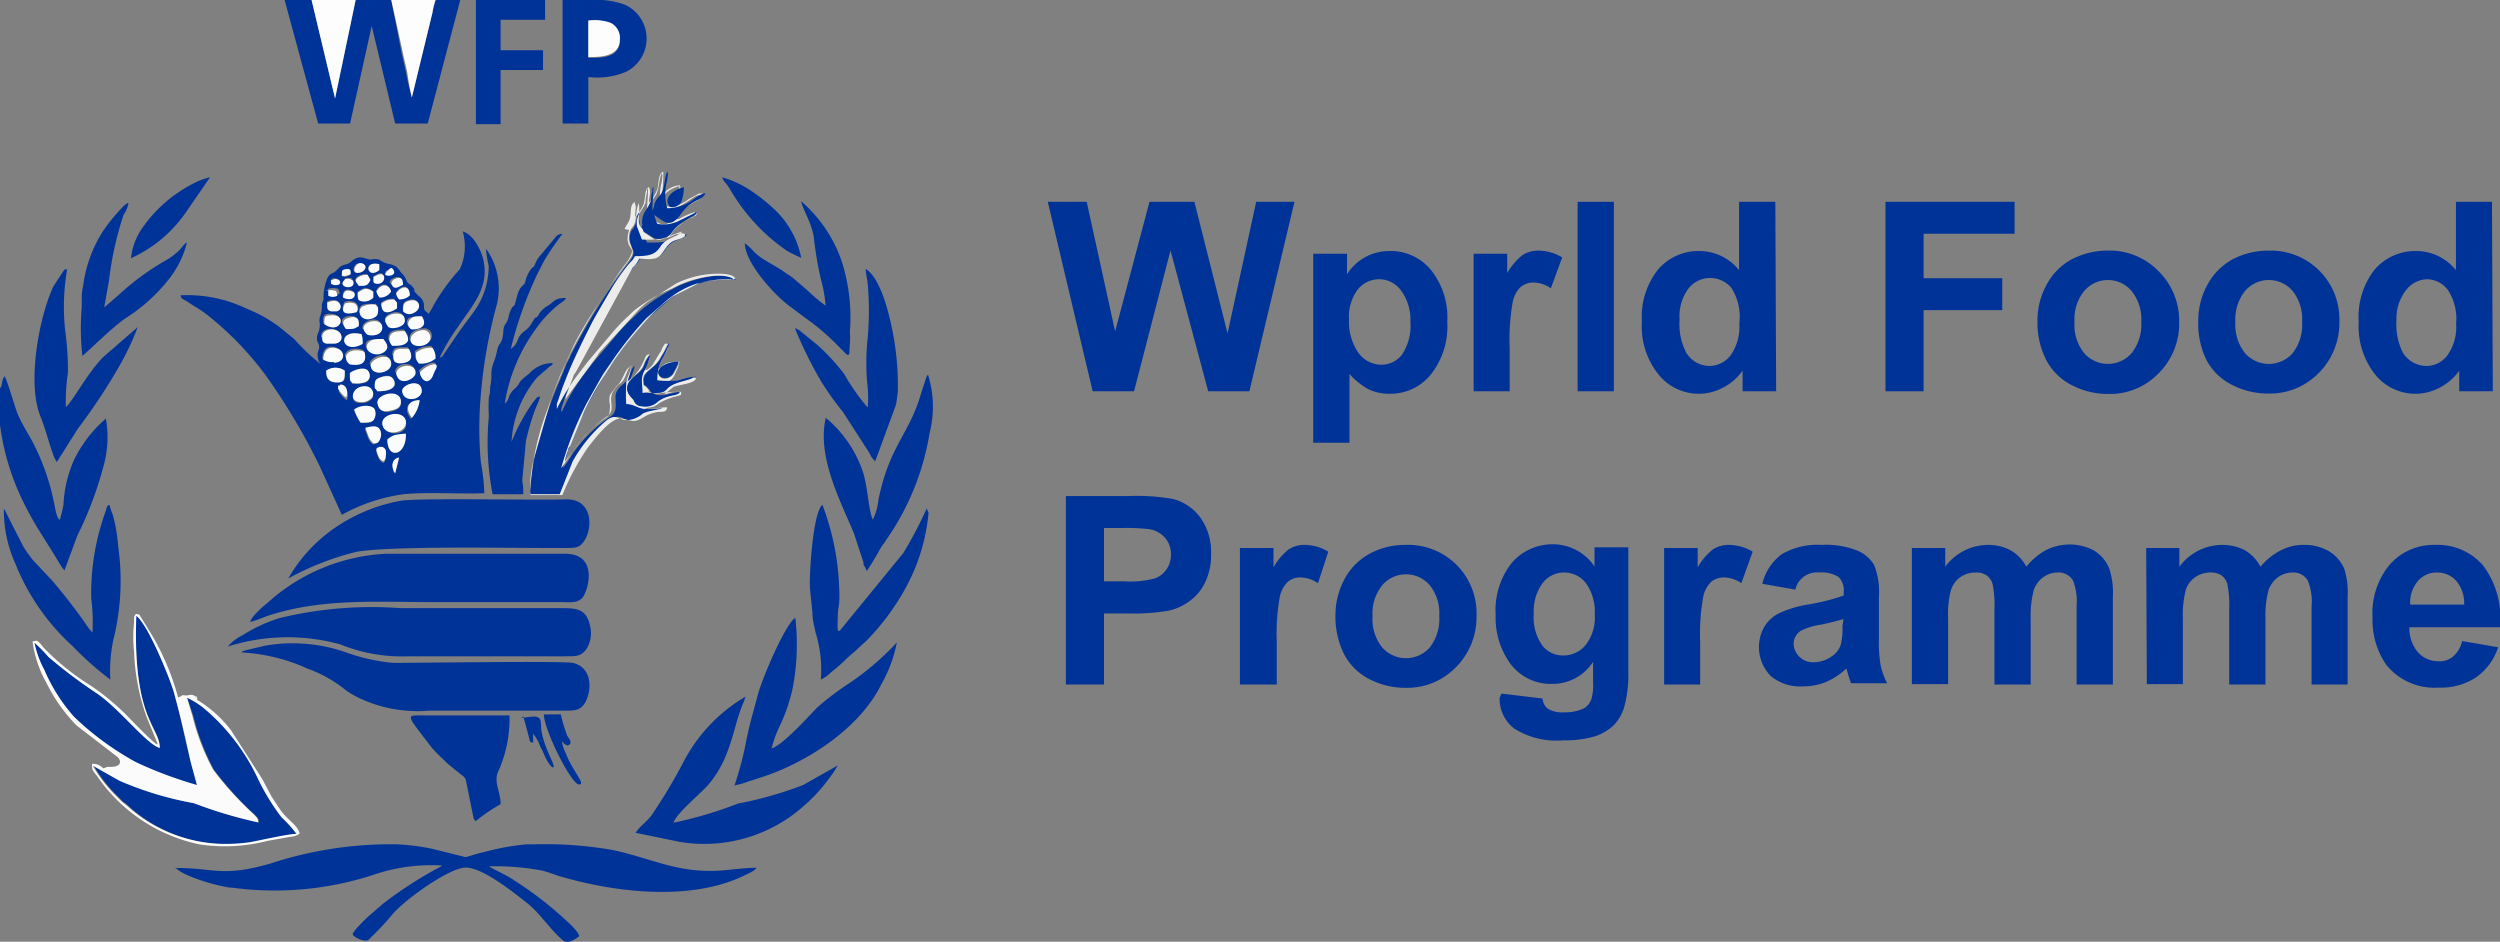 <svg xmlns="http://www.w3.org/2000/svg" viewBox="0 0 121.4 45.73"><rect x="0" y="0" width="121.4" height="45.73" fill="#808080" stroke="none"/><title>WFP</title><g id="b33aa6e9-7467-4930-8c54-e367e6a62a54" data-name="Layer 2"><g id="e267847f-9163-4a23-9849-170ef9f13d9d" data-name="Layer 1"><path d="M20.82,15.26c-.1-.15-.15-.1-.21-.22s.07-.36-.23-.63c-.47-.41-.1-.22-.36-.5-.1-.11-.15-.1-.23-.2s-.06-.22-.26-.42-.18-.38-.63-.47-.37-.24-.67-.24-.17.06-.37,0-.21-.07-.35-.08c-.31,0-.41.21-.6.3s-.27,0-.55.31c-.09.1,0,0-.1.09s-.26.06-.38.35a2.5,2.5,0,0,0-.17,1c-.05.17-.09.16-.08.35,0,.41-.12.41-.12.69a.82.82,0,0,1,0,.36c0,.12-.1.26-.11.37-.06.35.17.35.08.65a.7.7,0,0,0,.1.72,10.68,10.68,0,0,1-1.3-1.23l-.71-.58A6.77,6.77,0,0,0,12,15a6.64,6.64,0,0,0-3.23-.66c.05.17,0,.12.3.29l.35.23a5.4,5.4,0,0,1,.68.46,15.37,15.37,0,0,1,2.82,2.93,30.62,30.62,0,0,1,2.6,4.38L16.6,25a8.45,8.45,0,0,1,3-1c1.21-.12,2.63,0,3.92-.05a10.11,10.11,0,0,0-.17-1.5,17.92,17.92,0,0,1,0-3.28,23.74,23.74,0,0,1,.77-4.36,3.31,3.31,0,0,0-.44-2.62l-.09-.11a8,8,0,0,0,.14.83A3.77,3.77,0,0,1,23,15.15c-.28.39-.54.71-.81,1.11l-.58.85c-.1.15-.09.21-.26.26a9.43,9.43,0,0,1,.87-1.47c.66-1,1.57-1.9,1.25-3.29-.12-.51-.51-1.24-1-1.37a2.62,2.62,0,0,1-.14,1.83,9.84,9.84,0,0,0-1.25,1.71,4.33,4.33,0,0,1-.28.48m-3.45-2c-.34,0-.17-.59.22-.46S17.69,13.25,17.37,13.25Zm1.05-.14a.56.56,0,0,1-.29.14c-.33,0-.37-.58.29-.42Zm.29.24c0-.13,0-.19.14-.25s.22-.07.27,0S18.91,13.45,18.71,13.35Zm-2.1.05c0-.19,0-.27.19-.29s.23.05.23.24a1.31,1.31,0,0,1-.28.09Zm1.53,0c.07,0,.26-.16.37-.14.28.06.14.53-.23.47C18.09,13.75,18.14,13.66,18.14,13.45Zm-.72.43c-.08-.13-.25-.23-.06-.39a.72.72,0,0,1,.49-.14l.14.24C17.85,13.84,17.8,13.87,17.42,13.88Zm-1.28-.07c-.06,0-.05,0-.06-.12s0,0,.05-.1.52,0,.34.2A.38.38,0,0,1,16.14,13.81Zm.61-.22s0-.05.19-.05.13,0,.18.06a.19.19,0,0,1,0,.29C16.85,14.06,16.43,13.82,16.75,13.59Zm2.2.19c0-.15.06-.18.19-.24.29-.13.38,0,.38.29C19.18,14,19.1,14.05,19,13.78Zm-.67.38c.24-.44.63-.35.71,0a.63.63,0,0,1-.56.29A.8.8,0,0,1,18.28,14.16Zm-2.34-.09a.81.81,0,0,1,.51,0l.06.18,0,0,0,.05,0,0a.46.46,0,0,1-.44,0Zm3.3.19c.19-.34.66-.48.66.09a.73.73,0,0,1-.52.19A.57.57,0,0,1,19.24,14.26Zm-2.58.19c0-.56.5-.29.53-.25C17.32,14.39,17.1,14.66,16.66,14.45Zm.71-.23c.29-.2.42-.28.76-.05v.28a.61.61,0,0,1-.52.19C17.35,14.61,17.38,14.5,17.37,14.22Zm-1.48.47c.17-.08.47-.17.61.06a.23.23,0,0,1-.14.36h-.28C15.85,15.08,15.89,15,15.89,14.69Zm2.63.05a.83.83,0,0,1,.62-.19l.13.15V15C19,15.16,18.51,15.37,18.52,14.74Zm1.06.38c0-.28,0-.41.22-.49.56-.22.76.36.28.57A.4.4,0,0,1,19.58,15.12Zm-2.26,0c-.43.11-.85.13-.57-.42a.72.72,0,0,1,.48,0A.32.32,0,0,1,17.32,15.16Zm.91-.37.13.15c0,.28,0,.39-.2.49-.55.28-.88-.28-.58-.53A1.08,1.08,0,0,1,18.23,14.79Zm.48.81c0-.35.91-.6.95,0,0,.34-.61.46-.8.32A.85.85,0,0,1,18.71,15.6Zm-3,.14c0-.28,0-.39.24-.42C16.94,15.18,16.55,16.3,15.75,15.74Zm4.73-.38c.39.62-.42.67-.49.64a.29.29,0,0,1-.1-.46C20,15.36,20.17,15.37,20.48,15.36Zm-3.06.48c-.25.16-.21.14-.62.14-.14-.2-.26-.43.12-.54C17.52,15.26,17.42,15.74,17.42,15.84Zm.24.19c-.07-.4.86-.67.9-.14s-.57.47-.72.39A.61.61,0,0,1,17.66,16Zm-2,.43c-.1-.51.82-.55.93-.11.06.25-.15.38-.36.39l-.37,0C15.72,16.65,15.68,16.61,15.65,16.46Zm3.4.33a.46.46,0,0,1-.14-.33c0-.35.38-.37.75-.38.11.17.32.33.09.56S19.36,16.79,19.05,16.79Zm1.81-.23c-.22.37-1.14.35-.87-.26a.74.74,0,0,1,.59-.27A.36.36,0,0,1,20.86,16.56Zm-3.3-.33a1.3,1.3,0,0,1,.05.47C16.53,17.29,16.31,15.93,17.56,16.23Zm1.05.23c.09.15.32.36.11.58-.39.4-1.17,0-.83-.4C18,16.46,18.3,16.47,18.61,16.46Zm-2.39,1.15a.75.75,0,0,1-.47-.09l-.05,0c0-.58.33-.69.71-.55S16.75,17.61,16.22,17.61Zm2.88-.29c0-.44.28-.36.75-.38.15.24.29.51-.11.65S19.1,17.69,19.1,17.32Zm1.24.33c-.14-.19-.14-.18-.14-.52a1.14,1.14,0,0,1,.8-.24.81.81,0,0,1,.15.52A1.05,1.05,0,0,1,20.34,17.65Zm-3.54-.28c0-.38.6-.43.9-.28.21.8-.6.65-.7.61A.4.4,0,0,1,16.8,17.37Zm1.2.38c0-.36.94-.7,1-.08C19,18.12,18.05,18.31,18,17.75Zm2.39.34c.23-.33,1.1-.67.73-.08-.07.12-.21.44-.33.49S20.43,18.25,20.39,18.09Zm-1.15.05c0-.48,1-.54.94,0C20.15,18.39,19.39,18.82,19.24,18.14ZM15.84,18a.78.78,0,0,1,.9,0c0,.44.07.59-.41.57S15.84,18.28,15.84,18Zm1.3.66c-.18-.2-.14-.08-.15-.52.2-.13.82-.37.94,0a.33.33,0,0,1-.19.44A1.27,1.27,0,0,1,17.14,18.61Zm1.19.34-.13-.16c0-.33,0-.41.23-.5s.43-.16.61,0S19.43,19,18.33,19Zm-1.91-.19c.06,0,0,0,.1,0,.36,0,.44.31.32.63a1.29,1.29,0,0,1-.39-.44c0-.05,0,0,0-.08Zm3.11.19c0-.33,1-.67.95,0C20.46,19.38,19.59,19.53,19.53,19Zm-1.44.33a.67.67,0,0,1-.62.24c-.59,0-.35-.84.33-.76A.37.37,0,0,1,18.09,19.28Zm.24.29c-.07-.44,1.15-.75,1.14-.05,0,.3-.31.38-.57.43S18.38,19.91,18.33,19.57Zm1.62.72-.07-.11c-.26-.42-.07-.76.45-.75A1.55,1.55,0,0,1,20,20.29Zm-2.77-.43c.28-.2.91-.23,1,0a.53.53,0,0,1-.08.53c-.14.14-.34.1-.6.1A2.59,2.59,0,0,1,17.18,19.86Zm1.39.76c-.11-.55,1-.82,1.14-.17S18.7,21.25,18.57,20.62Zm-.86.15c.28-.06.6-.16.73.13a.54.54,0,0,1,0,.39c-.07.19-.15.2-.33.24a.78.78,0,0,1-.24-.33Zm1.1.57a1,1,0,0,1,.35-.21,2.51,2.51,0,0,1,.55-.07C19.73,22.13,18.82,22.34,18.81,21.34Zm-.53.44c.08-.06,0,0,.11-.05h.16a.26.26,0,0,1,.18.16.73.73,0,0,1,0,.3.38.38,0,0,1-.1.24c-.2-.06-.26-.25-.35-.51l0-.11v0S18.29,21.78,18.28,21.78ZM19.19,23s0,0-.06-.08c-.12-.27-.12-.59.25-.68Z" style="fill:#003398;fill-rule:evenodd"/><path d="M8.51,42.11c.31.45,2.32,1,2.8,1a15.46,15.46,0,0,0,6.77-.61,8.66,8.66,0,0,1,3.4-.47,2.67,2.67,0,0,1-.3.17,19.36,19.36,0,0,0-2.6,1.7l-.77.67c-.12.12-.69.67-.68.8s.57.39.75.28A14.69,14.69,0,0,0,19,44.47c.57-.73,2.77-2.3,3.58-2.34s2.34,1.19,3,1.71,1.12,1.28,1.74,1.81c.24.2.56,0,.81-.19-.06-.28-.67-.79-.9-1A17.48,17.48,0,0,0,25,42.77c-.43-.3-1.1-.58-1.25-.7a11.92,11.92,0,0,1,2.64.22c.29.08.47.16.72.24,2.69.8,6.38,1.26,9,0,.21-.11.51-.21.63-.39-.64,0-1.28.11-1.87.14-2,.11-3.27-.61-5.1-1A18.84,18.84,0,0,0,26,41c-.23,0-.21,0-.43,0a12,12,0,0,0-2.15.4c-.1,0-.75.22-.82.22L21,41.22A11,11,0,0,0,19.29,41a18.73,18.73,0,0,0-6.15.93c-2.38.69-2.78.2-4.63.22" style="fill:#003398;fill-rule:evenodd"/><path d="M12.15,30.2c.31-.07.59-.21.9-.31,2.6-.85,5.31-.65,8-.65h6.17c.47,0,.79.06,1.05-.2s.87-2.17-.86-2.15H18.76a9.24,9.24,0,0,0-5.38,2.05l-.67.57c-.16.16-.51.47-.56.69" style="fill:#003398;fill-rule:evenodd"/><path d="M11.05,31.4a9.61,9.61,0,0,1,5.47-.11,7.92,7.92,0,0,0,3.29.58h7.66c.52,0,.74,0,1-.34a1.44,1.44,0,0,0,.21-1c-.17-1-.65-1-1.55-1H19.43a19,19,0,0,0-5.88.49,7.62,7.62,0,0,0-1.76.82,2.25,2.25,0,0,0-.74.57" style="fill:#003398;fill-rule:evenodd"/><path d="M11.72,31.68a9.39,9.39,0,0,1,1.71.26,8.28,8.28,0,0,1,1.48.52,6.38,6.38,0,0,1,1.9,1.07,4.45,4.45,0,0,0,.64.37,6.62,6.62,0,0,0,3.37.61h6.5c.62,0,.86,0,1.1-.4.35-.66.32-1.7-.6-1.92-.43-.1-7.59,0-8.73,0a9.33,9.33,0,0,1-2.37-.54,7.8,7.8,0,0,0-2.51-.41,7.25,7.25,0,0,0-1.36.12l-.89.21c-.18.06-.15,0-.24.15" style="fill:#003398;fill-rule:evenodd"/><path d="M14,28.09a13.53,13.53,0,0,1,3.34-1.3c1.73-.28,7-.18,9.1-.18h1.15c.46,0,.6-.07.79-.36.41-.62.41-2.05-.93-2s-7.22-.08-8,.07a8.17,8.17,0,0,0-3.27,1.37A7.46,7.46,0,0,0,14,28.09" style="fill:#003398;fill-rule:evenodd"/><path d="M22.35,0h-1.2L20,4.73a11.21,11.21,0,0,1-.28-1.2c-.09-.41-.18-.76-.26-1.17L19,0H17.27l-1,4.78L15.13,0H13.82l1.63,6H17l1.05-4.74L19.19,6h1.58Z" style="fill:#003398;fill-rule:evenodd"/><path d="M31.15,11.05c-.09-.11-.07-.06-.09-.23-.08-.5,0-.81,0-.91-.14.26-.08.7-.21,1s-.16.18-.23.4a.92.92,0,0,0,0,.52c.2.53.28.45-.34,1.25a29.57,29.57,0,0,0-2.57,4.18c-.06.16-.13.27-.2.42-.3.76-.62,1.42-.88,2.23A12.77,12.77,0,0,0,25.74,24h1.44l.8-1.59a7.18,7.18,0,0,1,1.66-2c.43-.34.52-.08.9,0a1.23,1.23,0,0,0,.85-.32c.28-.16.67-.15,1-.29,0,0,0,0,0,0s0,0,0,0a6.18,6.18,0,0,1-.9.07c-.37,0-.55-.23-.91-.24a8.28,8.28,0,0,1,0-1c0-.31.22-.57.23-.86-.15.11-.24.47-.36.68s-.32.23-.5.56.14.89-.28,1.2A6.73,6.73,0,0,0,28,21.77c-.08.11-.14.18-.22.31s-.28.45-.45.65a17.19,17.19,0,0,1,1.23-3.13c.27-.48.51-.92.79-1.4.15-.23.29-.42.45-.66a17.77,17.77,0,0,1,1.68-2.1l.89-.78a4.6,4.6,0,0,1,1.37-.83,4.92,4.92,0,0,1,2-.25c-.58-.46-2.26,0-3,.42A8,8,0,0,0,31,15.18c-.39.38-.51.46-.93.93l-1.32,1.56-.39.51A9.82,9.82,0,0,0,27.28,20c-.06-.09,0-.13,0-.24l.27-.79c.13-.37.25-.69.4-1,.3-.68.58-1.26.91-1.91.16-.33.32-.61.49-.9l.53-.91a9.55,9.55,0,0,1,.88-1.27c.15-.19.19-.16.31-.4.7,0,.95,0,1.25-.48s.85-.46,1.05-.72a7.64,7.64,0,0,0-.83.32,4.55,4.55,0,0,1-1.13.07Z" style="fill:#003398;fill-rule:evenodd"/><path d="M35.65,38.14a3.47,3.47,0,0,0,.71-.2c.22-.06.47-.15.69-.22,2.18-.72,4.7-2.37,5.73-4.46a6.63,6.63,0,0,0,.77-2.06,13.3,13.3,0,0,1-2.24,1.93,14.4,14.4,0,0,0-1.61,1.21c-.45.46-1.68,1.84-2.23,2,.3-1.17.57-1.12,1-2.81A11.26,11.26,0,0,0,38.62,30c-.49.31-1.61,2.94-1.82,3.74s-.4,1.41-.56,2.22a15.77,15.77,0,0,1-.59,2.23" style="fill:#003398;fill-rule:evenodd"/><path d="M30.86,40.44h0l2.14.44a7.25,7.25,0,0,0,6.05-1.76,8,8,0,0,0,1.27-1.4,4.31,4.31,0,0,0,.36-.55L39,38.12a18.23,18.23,0,0,1-3.16.9,19.76,19.76,0,0,1-3.13.93c.12-.45,1.36-1.45,1.71-1.87,1.07-1.29,1.15-2.62,1.61-3.79a3.25,3.25,0,0,0,.17-.46,7.92,7.92,0,0,0-2.92,3,26.68,26.68,0,0,1-1.66,2.79c-.23.29-.57.53-.74.8" style="fill:#003398;fill-rule:evenodd"/><path d="M1.67,31.2a4.88,4.88,0,0,0,.48,1.39A8.46,8.46,0,0,0,3.6,34.88a13.92,13.92,0,0,0,2.65,2,4.75,4.75,0,0,0,.59.31,19.88,19.88,0,0,0,2.73,1L9.26,37c-.31-1.2-.44-2-.81-3.35-.21-.75-1.3-3.39-1.84-3.76-.18,5,1.16,5.37,1.14,6.41-.57-.13-1.89-1.84-3-2.61A24.45,24.45,0,0,1,2.36,31.9a6.57,6.57,0,0,0-.69-.7" style="fill:#003398;fill-rule:evenodd"/><path d="M9.09,33.88l.3.89a11,11,0,0,0,1,2.61,15.71,15.71,0,0,0,2,2.2c.11.14.18.14.19.37A21.65,21.65,0,0,1,9.41,39a16.14,16.14,0,0,1-3.58-1.11l-1.29-.73a7,7,0,0,0,1,1.33l.43.43c.11.09.13.09.24.19A7.14,7.14,0,0,0,11.35,41a7.53,7.53,0,0,0,.83-.08c.49-.09,1.84-.4,2.23-.4a5.68,5.68,0,0,0-.73-.81,10.75,10.75,0,0,1-1.13-1.84A10,10,0,0,0,10,34.46a3.94,3.94,0,0,0-.9-.58" style="fill:#003398;fill-rule:evenodd"/><path d="M42.4,25.26c-.22-.41-.24-1.44-.47-2.26a5.82,5.82,0,0,0-1.83-2.71c-.45,1.92.77,4.14,1.38,5.65l.45,1.37c0,.08,0,.16.07.21l.09.21s0,0,0,0c.21-.31.41-.64.61-1s.21-.3.32-.49a12.57,12.57,0,0,0,2.12-5.2,5.21,5.21,0,0,0-.08-2.86c0,.07,0,0-.06.09l-.26.79c-.58,2.05-1.53,2.53-2.08,5.19a3,3,0,0,1-.28,1" style="fill:#003398;fill-rule:evenodd"/><path d="M0,18.85v1.78s0,0,0,0a11.94,11.94,0,0,0,1.2,3.88c.57,1.14,1.06,1.78,1.67,2.82.06.09.08.14.13.21l.13.16,0,0L3.76,26a17.77,17.77,0,0,0,1.3-3.49,5.1,5.1,0,0,0,.09-2.13l0-.06a6.31,6.31,0,0,0-1.55,2,6.16,6.16,0,0,0-.52,2.2,6,6,0,0,1-.18.73c-.17-.14-.22-.59-.29-.9a11.06,11.06,0,0,0-.93-2.7c-.27-.55-.6-1-.83-1.57-.15-.38-.51-1.66-.63-1.81-.12.16-.1.29-.16.5,0,0,0,0,0,0a0,0,0,0,1,0,0" style="fill:#003398;fill-rule:evenodd"/><path d="M4.49,30.72a3.1,3.1,0,0,1-.27-.34,27.29,27.29,0,0,0-1.69-2.19l-.94-1q-.13-.17-.27-.36a4.5,4.5,0,0,1-.25-.41L.19,24.69a6.23,6.23,0,0,0,.56,2.69,10.82,10.82,0,0,0,2.78,4A14.91,14.91,0,0,0,5.36,33a7,7,0,0,1,.2-2.16,11.87,11.87,0,0,0,.18-4.31A8.56,8.56,0,0,0,5.48,25a3.24,3.24,0,0,1-.16-.47c-.1,0-.1,0-.18.27a11.7,11.7,0,0,0-.71,4.26,9.11,9.11,0,0,1,.06,1.65" style="fill:#003398;fill-rule:evenodd"/><path d="M7.66,36.13c0,.18-1.2-1.08-1.33-1.21a11.65,11.65,0,0,0-1.9-1.61,11.87,11.87,0,0,1-2.34-1.89,1,1,0,0,0-.16-.19c-.14-.14-.11-.13-.35-.08a5.56,5.56,0,0,0,.67,2,8,8,0,0,0,1.47,2.08l2,1.54c.07.05.35.49-.42.47-.15,0-.08,0-.27.07L5,37.3a.67.67,0,0,0-.53-.21c0,.34,0,.27.29.66A8,8,0,0,0,9.67,41,8.21,8.21,0,0,0,13,40.83l1.13-.2a.74.74,0,0,0,.42-.15c-.07-.35-.45-.58-.75-.92a1.73,1.73,0,0,1-.17-.21l-.34-.51c-.21-.32-.43-.8-.6-1.08l-1.48-2.31a6,6,0,0,0-1.53-1.4c-.27-.17,0,0-.13-.18s.15.09-.07-.06-.3,0-.55-.05h0c-.16,0,0,0-.28.11A12.27,12.27,0,0,0,7.3,30.71L6.86,30c-.14-.19,0-.13-.26-.19-.11.14-.09.18-.09.43a6.39,6.39,0,0,0,0,1.39,10.53,10.53,0,0,0,.61,3.19Zm-6-4.93a6.57,6.57,0,0,1,.69.7,24.45,24.45,0,0,0,2.41,1.81c1.09.77,2.41,2.48,3,2.61,0-1-1.32-1.37-1.14-6.41.54.37,1.63,3,1.84,3.76C8.82,35,9,35.82,9.26,37l.31,1.12a19.88,19.88,0,0,1-2.73-1,4.75,4.75,0,0,1-.59-.31,13.92,13.92,0,0,1-2.65-2,8.46,8.46,0,0,1-1.45-2.29A4.88,4.88,0,0,1,1.67,31.2Zm7.42,2.68a3.94,3.94,0,0,1,.9.58,10,10,0,0,1,2.56,3.38,10.75,10.75,0,0,0,1.13,1.84,5.68,5.68,0,0,1,.73.81c-.39,0-1.74.31-2.23.4a7.53,7.53,0,0,1-.83.08,7.14,7.14,0,0,1-5.17-1.84c-.11-.1-.13-.1-.24-.19l-.43-.43a7,7,0,0,1-1-1.33l1.29.73A16.14,16.14,0,0,0,9.41,39a21.65,21.65,0,0,0,3.12.93c0-.23-.08-.23-.19-.37a15.71,15.71,0,0,1-2-2.2,11,11,0,0,1-1-2.61Z" style="fill:#fbfbfb;fill-rule:evenodd"/><path d="M39.86,33a1.67,1.67,0,0,0,.48-.34c.52-.4.73-.66,1.14-1l.65-.6a11.69,11.69,0,0,0,1.81-2.44,9.37,9.37,0,0,0,1.15-3.71L45,24.69a19.39,19.39,0,0,1-1.14,2.17l-3,3.67c-.24.32-.18-.11-.18-.53a4.14,4.14,0,0,1,.07-.69,6.83,6.83,0,0,0,0-.79,12.53,12.53,0,0,0-.81-4c-.47.3-.67,3.6-.6,4.13l.11,1.09c0,.37.09.66.16,1A6.08,6.08,0,0,1,39.86,33" style="fill:#003398;fill-rule:evenodd"/><path d="M24.79,17a19.13,19.13,0,0,1,1.34-3.77l.18-.35c.3-.6.91-1.4,1-1.52a.38.38,0,0,0-.35.18l-.72.86a1.18,1.18,0,0,0-.21.32c-.14.28,0,.12-.21.31a1.53,1.53,0,0,0-.32.69c-.1.2-.26.16-.39.66-.21.83-.1.21-.33.73-.07.16-.06.24-.12.41s-.11.17-.18.34,0,.54-.19.81-.12.39-.27.79c-.28.74-.07.61-.22,1.35,0,.13,0,.3-.06.47a7.48,7.48,0,0,0,0,.93A13.17,13.17,0,0,0,23.92,24h1.49c0-.3,0-.37-.05-.67l.18-1.92a11.38,11.38,0,0,1,.5-1.66,2.62,2.62,0,0,0,.19-.49c-.17,0-.17.08-.29.2a9,9,0,0,0-1.1,2,5.3,5.3,0,0,1,1.25-3.14l.59-.51c.14-.11.08,0,.17-.18a1.53,1.53,0,0,0-1.14.5c-.12.11-.18.13-.29.24-.27.23-.16.26-.39.47-.44.4-.24.54-.52.76A8.39,8.39,0,0,1,26,16a5.87,5.87,0,0,1,1.1-1.19c.21-.16.33-.2.38-.34-.58,0-.56.19-.9.39a1.12,1.12,0,0,0-.36.32c-.06.08-.06.13-.13.2s-.08,0-.16.13-.15.27-.27.4-.2.16-.33.29c-.27.28-.12.45-.53.75" style="fill:#003398;fill-rule:evenodd"/><path d="M2.78,22.4l1-1.58a29,29,0,0,0,2.07-3.14,13.23,13.23,0,0,0,.84-1.8L5,17.35c-.74.75-1.51,2.2-1.8,2.41a9.18,9.18,0,0,1,.1-1.67A14.76,14.76,0,0,0,3.16,16a10.6,10.6,0,0,1,.1-2.92c-.16,0-.11,0-.21.13l-.46.7c-.73,1.59-1.27,4.73-.63,6.3.24.59.42,1.33.67,2l.12.22,0,0" style="fill:#003398;fill-rule:evenodd"/><path d="M42.11,19.76A10.15,10.15,0,0,1,41,18.17a10.09,10.09,0,0,0-1.33-1.44l-.77-.62a.69.69,0,0,0-.3-.17,20.47,20.47,0,0,0,1.28,2.59A14.13,14.13,0,0,0,40.93,20l1.29,2a1.1,1.1,0,0,0,.28.4l1-2.72c.05-.21.06-.39.1-.66a13.79,13.79,0,0,0-.22-2.74c-.17-.92-.59-2.76-1.34-3.22,0,.25.08.49.1.77a15.19,15.19,0,0,1,0,2.53,11.12,11.12,0,0,0,0,2.51,6.58,6.58,0,0,1,0,.89" style="fill:#003398;fill-rule:evenodd"/><path d="M29.23,0H27.32V6h1.25V3.74a3.63,3.63,0,0,0,1.85-.26A1.81,1.81,0,0,0,30.35.23,3.85,3.85,0,0,0,29.23,0m-.66,1a2.27,2.27,0,0,1,1.09.15.82.82,0,0,1,.44.8c0,.91-1,.86-1.53.86Z" style="fill:#003398;fill-rule:evenodd"/><path d="M23.11,39.87a8.11,8.11,0,0,1,1.2-.82c0-.62-.36-1.09-.11-1.6a6.16,6.16,0,0,0,.54-2.71H20.67c-1,0-1-.13.26,1.52.24.3.54.55.8.82l.69.56a.44.44,0,0,1,.2.23L23,39.75l0,0,.06.09" style="fill:#003398;fill-rule:evenodd"/><path d="M40.14,14.88a8.36,8.36,0,0,1-.93-.78l-.7-.6a2.75,2.75,0,0,0-.28-.19c-.33-.25-.73-.46-1.09-.68a2.87,2.87,0,0,1-.49-.37,3.37,3.37,0,0,0-.48-.45c0,.93,1.4,2.49,2.2,3.08l.74.55a11,11,0,0,1,1.43,1.2l.57.57c.19.11.12-.18.16-.49a3.82,3.82,0,0,0,0-.59,9,9,0,0,0-.37-3.36,6.71,6.71,0,0,0-2-3c.06.28.32.77.44,1.1a4,4,0,0,1,.17.59,18.64,18.64,0,0,0,.34,2.05,6.76,6.76,0,0,1,.24,1.33" style="fill:#003398;fill-rule:evenodd"/><path d="M4,17.28c.16-.1,1.39-1.34,2.1-1.83a8.3,8.3,0,0,0,2.09-1.88,4.68,4.68,0,0,0,.89-1.8c-.27.16-.19.34-.95.83a12.27,12.27,0,0,0-2.33,1.69l-.74.64.23-1.29A16.23,16.23,0,0,1,6,10.43a1.37,1.37,0,0,0,.24-.58c-.16.05,0,0-.19.11a8.93,8.93,0,0,0-1,1.19,6.42,6.42,0,0,0-1,2.64,4.68,4.68,0,0,0-.08.54c0,.2,0,.38,0,.58A12.09,12.09,0,0,0,4,17.28" style="fill:#003398;fill-rule:evenodd"/><polygon points="26.47 0 23.11 0 23.11 6.03 24.31 6.03 24.31 3.4 26.37 3.4 26.37 2.44 24.31 2.44 24.31 0.96 26.47 0.96 26.47 0" style="fill:#003398;fill-rule:evenodd"/><path d="M30.55,11.17a1.26,1.26,0,0,0-.07.5c.06.52.44.3,0,1l-.19.25c-.09.11,0,0-.06.08a1,1,0,0,1-.12.16L29,14.85a17.08,17.08,0,0,0-1.14,1.92l-.66,1.45v0l-.39,1v0l-.9,3.12a5.32,5.32,0,0,0-.15,1.7h1.55a11.86,11.86,0,0,1,1.26-2.34c.39-.49,1.14-1.48,1.65-1.37s.56.23,1.12-.12A1.78,1.78,0,0,1,32,20c.23,0,.37,0,.4-.22l-.21,0a7.56,7.56,0,0,1-.88.08c.22-.13.36,0,.68-.27a3,3,0,0,1,.93-.36c.22-.09.13,0,.16-.18-.18-.14-.63.08-.83.1,0,0,0,0,0,0l.49-.39c.25-.14-.21.09.06,0s.91-.14,1-.38c-.24-.14-.5,0-.69.07a4.18,4.18,0,0,1-.75.13s0,0,0,0,0,0,0,0c.32-.16.36-.28.5-.6a1.07,1.07,0,0,0,.11-.33.33.33,0,0,0-.14,0h-.09a1.55,1.55,0,0,0-.77.28,1.91,1.91,0,0,1,.3-.69l.1-.19c.05-.12.12-.21,0-.36-.15,0-.05,0-.16.12a.93.93,0,0,0-.09.2.83.83,0,0,1-.11.17l-.32.54c-.12.13-.2.24-.36.25,0-.24.15-.35.2-.56l0-.2c-.18,0-.18.15-.27.31a2.26,2.26,0,0,1-.79,1,4.49,4.49,0,0,0,.19-.72c-.31,0-.38.7-.72.94l-.32.44a1,1,0,0,0,0,.47c0,.66-.1.54-.49.85l-.35.28c-.17.18-.34.32-.49.51l-.86,1.13a2.06,2.06,0,0,1,.17-.57c0-.1,0-.08.09-.2L28.36,20a13.79,13.79,0,0,1,.81-1.49l.65-1a17.26,17.26,0,0,1,1.06-1.38l.49-.56a8.73,8.73,0,0,1,1.31-1.18l1.3-.66a5.38,5.38,0,0,1,1.48-.14l.25-.06c-.16-.34-1.24-.23-1.5-.19a4.64,4.64,0,0,0-1.38.43l-1.37.88a2.53,2.53,0,0,0-.26.22,2.08,2.08,0,0,0-.22.21L29.22,17a1.24,1.24,0,0,0-.21.27l-1.55,2.11a.84.84,0,0,1,.06-.24l.35-.94A1.73,1.73,0,0,0,28,18L30.72,13l0,0,0,0a1.3,1.3,0,0,0,.32-.44c.89.07.94,0,1.28-.5s.63-.35.94-.59l0,0c0-.05,0,0,0-.1a.33.33,0,0,0-.33,0l-.1,0a2.88,2.88,0,0,1-.45.19,2,2,0,0,1,.3-.35,1.74,1.74,0,0,1,.34-.32l.18-.1.31-.18c.19-.09.21,0,.23-.31a3.84,3.84,0,0,0-.78.34c-.08,0,0,0-.13,0a4.15,4.15,0,0,1,.42-.52l.25-.18h0l.18-.11c.2-.1.41-.17.46-.42a.51.51,0,0,0-.22,0l-.46.25a2.09,2.09,0,0,1-.68.35.82.82,0,0,0,.24-.41,1.66,1.66,0,0,0,0-.6,1.11,1.11,0,0,0-.77.37.6.6,0,0,0-.12.24,9,9,0,0,0,.08-1.27c-.25.07-.22.59-.28.81a1.87,1.87,0,0,1-.42.7c0-.28.12-.56,0-.76-.21.07-.16.49-.25.81a2.76,2.76,0,0,1-.28.49c-.11.19,0,.08-.14.13,0-.26.07-.45,0-.61s0,0,0-.11c-.24.12-.19.42-.23.7s-.17.37-.28.62m.6-.12a1,1,0,0,1,.2-.76c.36-.58.13-.29.29-.9,0-.09,0,0,0-.11s0,0,.05-.09c0,.41-.05.69-.05,1.15l.06-.14c.05-.18,0-.18.12-.35s.2-.22.28-.39c.14-.32.13-.78.26-1,.06.1,0,.26,0,.41a2.52,2.52,0,0,0,0,1.36c1.08,0,1.42-.68,1.86-.72-.23.36-.67.23-1.19,1s-.84.35-1.3.05a2.41,2.41,0,0,0,.15.43A1.67,1.67,0,0,0,33,10.75l.83-.41c0,.18-.13.15-.31.26-1.15.64-.69.8-1.31,1a.62.62,0,0,1-.46,0l-.35-.23C31.18,11.22,31.31,11.22,31.15,11.05Zm1.39-1c-.07-.1-.15-.16-.13-.32.05-.36.51-.57.8-.64a2.13,2.13,0,0,1-.12.7A.5.5,0,0,1,32.54,10.05Zm-1.39,1,.24.63a4.55,4.55,0,0,0,1.13-.07,7.64,7.64,0,0,1,.83-.32c-.2.26-.79.31-1.05.72s-.55.48-1.25.48c-.12.24-.16.21-.31.4a9.55,9.55,0,0,0-.88,1.27l-.53.91c-.17.29-.33.57-.49.9-.33.65-.61,1.23-.91,1.91-.15.35-.27.67-.4,1l-.27.79c0,.11,0,.15,0,.24a9.82,9.82,0,0,1,1.1-1.77l.39-.51,1.32-1.56c.42-.47.54-.55.93-.93A8,8,0,0,1,32.66,14c.73-.43,2.41-.88,3-.42a4.92,4.92,0,0,0-2,.25,4.6,4.6,0,0,0-1.37.83l-.89.78a17.77,17.77,0,0,0-1.68,2.1c-.16.24-.3.43-.45.66-.28.48-.52.92-.79,1.4a17.19,17.19,0,0,0-1.23,3.13c.17-.2.29-.42.45-.65s.14-.2.22-.31a6.73,6.73,0,0,1,1.58-1.57c.42-.31,0-.74.28-1.2s.35-.3.5-.56.21-.57.36-.68c0,.29-.21.55-.23.86a8.28,8.28,0,0,0,0,1c.36,0,.54.21.91.24a6.18,6.18,0,0,0,.9-.07s0,0,0,0,0,0,0,0c-.29.14-.68.13-1,.29a1.23,1.23,0,0,1-.85.32c-.38-.05-.47-.31-.9,0a7.18,7.18,0,0,0-1.66,2L27.18,24H25.74a12.77,12.77,0,0,1,.85-4.13c.26-.81.58-1.47.88-2.23.07-.15.14-.26.2-.42a29.57,29.57,0,0,1,2.57-4.18c.62-.8.54-.72.34-1.25a.92.92,0,0,1,0-.52c.07-.22.14-.21.23-.4s.07-.72.21-1c.06.1,0,.41,0,.91C31.08,11,31.06,10.94,31.15,11.05Zm.53,8,0,0,0,0L31.54,19c-.28-.41-.27-.15-.31-.45-.07-.56.52-.56.85-1.21a4.59,4.59,0,0,0,.36-.69l0,.1a3.44,3.44,0,0,1-.35.73,2.19,2.19,0,0,0-.21,1,4.87,4.87,0,0,0,1,0,3.86,3.86,0,0,1,.86-.19l-.25.12-.3.09C32,18.8,32.69,19.09,31.68,19.09Zm0,0,.17.08a1,1,0,0,0,.5,0L33,19c-.07.18-.32.15-.61.25a1.39,1.39,0,0,0-.55.31.9.9,0,0,1-.7.15.4.4,0,0,1-.38-.29c-.07-.12-.72-.55.1-1.22.55-.46.27-.49.7-1a3.64,3.64,0,0,1-.33.87c-.15.39-.05.48-.05,1,.26,0,.27,0,.48,0M33,17.56a4.33,4.33,0,0,1-.3.61c-.33.4-.88.21-.66-.22S32.66,17.59,33,17.56Z" style="fill:#ececeb;fill-rule:evenodd"/><path d="M21.15,0H19l.52,2.36c.08.41.17.76.26,1.17A11.21,11.21,0,0,0,20,4.73L21,.61A3,3,0,0,1,21.15,0" style="fill:#fdfdfd;fill-rule:evenodd"/><polygon points="17.27 0 15.13 0 16.27 4.78 17.27 0" style="fill:#fdfdfd;fill-rule:evenodd"/><path d="M6.36,12.54A6.51,6.51,0,0,0,9,10.35L10.2,8.61a3,3,0,0,0-.71.25,6.76,6.76,0,0,0-2.6,2.24,3.14,3.14,0,0,0-.53,1.44" style="fill:#003398;fill-rule:evenodd"/><path d="M38.91,12.54a4.37,4.37,0,0,0-1.41-2.47,8.46,8.46,0,0,0-1.08-.84,5,5,0,0,0-1.35-.62.73.73,0,0,0,.19.3,2.31,2.31,0,0,1,.19.28,9.25,9.25,0,0,0,2.78,3,7.13,7.13,0,0,0,.68.33" style="fill:#003398;fill-rule:evenodd"/><path d="M31.15,11.05c.16.17,0,.17.25.28l.35.23a.62.62,0,0,0,.46,0c.62-.19.16-.35,1.31-1,.18-.11.27-.08.31-.26l-.83.41a1.67,1.67,0,0,1-1.08.16,2.41,2.41,0,0,1-.15-.43c.46.3.76.71,1.3-.05s1-.6,1.19-1c-.44,0-.78.72-1.86.72a2.52,2.52,0,0,1,0-1.36c0-.15.08-.31,0-.41-.13.26-.12.72-.26,1-.08.17-.19.23-.28.39s-.07.17-.12.35l-.06.14c0-.46.05-.74.05-1.15-.05.07,0,0-.05.09s0,0,0,.11c-.16.61.07.32-.29.9a1,1,0,0,0-.2.76" style="fill:#003398;fill-rule:evenodd"/><path d="M28.57,2.77c.55,0,1.53,0,1.53-.86a.82.82,0,0,0-.44-.8A2.27,2.27,0,0,0,28.57,1Z" style="fill:#fdfdfd;fill-rule:evenodd"/><path d="M27.28,36c.09.07.24.29.38.15s-.08-.33-.13-.46a8.67,8.67,0,0,1-.3-1h-.82c0,.74,1.31,3.35,1.69,3.4s-.23-.58-.55-1.33c-.06-.15-.1-.23-.16-.36a3.11,3.11,0,0,1-.11-.41" style="fill:#003398;fill-rule:evenodd"/><path d="M31.68,19.09c-.21,0-.22-.05-.48,0,0-.52-.1-.61.05-1a3.64,3.64,0,0,0,.33-.87c-.43.53-.15.56-.7,1-.82.67-.17,1.1-.1,1.22a.4.4,0,0,0,.38.29.9.9,0,0,0,.7-.15,1.39,1.39,0,0,1,.55-.31c.29-.1.54-.07.61-.25l-.67.14a1,1,0,0,1-.5,0Z" style="fill:#003398;fill-rule:evenodd"/><path d="M25.41,34.78l.27,1c.07.22,0,.24.21.29a.16.16,0,0,0,0,0l0-.44a2.07,2.07,0,0,1,.35.64l.12.22a3.58,3.58,0,0,0,.21.45c.05.08.23.39.32.31s0,0,0,0,0,0,0,0c0-.28-.46-.89-.61-1.84,0,0,0-.45-.06-.48-.1-.25-.68-.07-.89-.07" style="fill:#003398;fill-rule:evenodd"/><path d="M31.68,19.09c1,0,.33-.29,1.55-.6l.3-.09.25-.12a3.86,3.86,0,0,0-.86.19,4.87,4.87,0,0,1-1,0,2.19,2.19,0,0,1,.21-1,3.44,3.44,0,0,0,.35-.73l0-.1a4.59,4.59,0,0,1-.36.69c-.33.65-.92.65-.85,1.21,0,.3,0,0,.31.45l.06.08,0,0,0,0" style="fill:#003398;fill-rule:evenodd"/><path d="M18.57,20.62c.13.63,1.23.41,1.14-.17s-1.25-.38-1.14.17" style="fill:#fbfdfc;fill-rule:evenodd"/><path d="M18.33,19.57c.05.34.25.45.57.38s.56-.13.57-.43c0-.7-1.21-.39-1.14.05" style="fill:#fbfdfc;fill-rule:evenodd"/><path d="M17.52,20.52c.26,0,.46,0,.6-.1a.53.53,0,0,0,.08-.53c-.11-.26-.74-.23-1,0a2.59,2.59,0,0,0,.34.66" style="fill:#fbfdfc;fill-rule:evenodd"/><path d="M18.81,21.34c0,1,.92.79.9-.28a2.51,2.51,0,0,0-.55.07,1,1,0,0,0-.35.21" style="fill:#fbfdfc;fill-rule:evenodd"/><path d="M18.09,19.28a.37.37,0,0,0-.29-.52c-.68-.08-.92.72-.33.76a.67.67,0,0,0,.62-.24" style="fill:#fbfbfb;fill-rule:evenodd"/><path d="M18,17.75c.05.56,1,.37,1-.08,0-.62-1-.28-1,.08" style="fill:#fbfdfc;fill-rule:evenodd"/><path d="M18.61,16.46c-.31,0-.57,0-.72.18-.34.42.44.8.83.4.21-.22,0-.43-.11-.58" style="fill:#fbfbfb;fill-rule:evenodd"/><path d="M20.86,16.56a.36.36,0,0,0-.28-.53.74.74,0,0,0-.59.27c-.27.61.65.63.87.26" style="fill:#fbfbfb;fill-rule:evenodd"/><path d="M18.33,19c1.1,0,.83-.55.71-.66s-.41-.08-.61,0-.25.17-.23.5Z" style="fill:#fbfdfc;fill-rule:evenodd"/><path d="M20.34,17.65a1.05,1.05,0,0,0,.81-.24.81.81,0,0,0-.15-.52,1.14,1.14,0,0,0-.8.24c0,.34,0,.33.14.52" style="fill:#fbfdfc;fill-rule:evenodd"/><path d="M19.53,19c.06.58.93.43.95,0,0-.67-1-.33-.95,0" style="fill:#fbfdfc;fill-rule:evenodd"/><path d="M17.14,18.61a1.27,1.27,0,0,0,.6-.06.33.33,0,0,0,.19-.44c-.12-.39-.74-.15-.94,0,0,.44,0,.32.15.52" style="fill:#fbfdfc;fill-rule:evenodd"/><path d="M16.8,17.37a.4.4,0,0,0,.2.33c.1,0,.91.19.7-.61-.3-.15-.9-.1-.9.28" style="fill:#fbfdfc;fill-rule:evenodd"/><path d="M16.22,17.61c.53,0,.57-.52.19-.67s-.71,0-.71.55l.05,0a.75.75,0,0,0,.47.09" style="fill:#fbfdfc;fill-rule:evenodd"/><path d="M19.24,18.14c.15.68.91.25.94,0,.07-.53-.9-.47-.94,0" style="fill:#fbfdfc;fill-rule:evenodd"/><path d="M19.05,16.79c.31,0,.54,0,.7-.15s0-.39-.09-.56c-.37,0-.73,0-.75.38a.46.46,0,0,0,.14.33" style="fill:#fbfdfc;fill-rule:evenodd"/><path d="M15.84,18c0,.33.12.56.49.57s.42-.13.41-.57a.78.78,0,0,0-.9,0" style="fill:#fbfdfc;fill-rule:evenodd"/><path d="M19.1,17.32c0,.37.33.37.64.27s.26-.41.11-.65c-.47,0-.75-.06-.75.38" style="fill:#fbfbfb;fill-rule:evenodd"/><path d="M15.65,16.46c0,.15.07.19.2.23l.37,0c.21,0,.42-.14.36-.39-.11-.44-1-.4-.93.11" style="fill:#fbfbfb;fill-rule:evenodd"/><path d="M18.23,14.79a1.08,1.08,0,0,0-.65.11c-.3.25,0,.81.58.53.2-.1.21-.21.2-.49Z" style="fill:#fbfdfc;fill-rule:evenodd"/><path d="M18.71,15.6a.85.85,0,0,0,.15.28c.19.14.82,0,.8-.32,0-.56-1-.31-.95,0" style="fill:#fbfbfb;fill-rule:evenodd"/><path d="M33,17.56c-.36,0-.81.09-1,.39s.33.62.66.22a4.33,4.33,0,0,0,.3-.61" style="fill:#003398;fill-rule:evenodd"/><path d="M17.66,16a.61.61,0,0,0,.18.25c.15.08.77.07.72-.39s-1-.26-.9.14" style="fill:#fbfdfc;fill-rule:evenodd"/><path d="M32.54,10.05a.5.5,0,0,0,.55-.26,2.13,2.13,0,0,0,.12-.7c-.29.07-.75.28-.8.64,0,.16.06.22.13.32" style="fill:#003398;fill-rule:evenodd"/><path d="M17.56,16.23c-1.25-.3-1,1.06.05.47a1.3,1.3,0,0,0-.05-.47" style="fill:#fbfdfc;fill-rule:evenodd"/><path d="M17.9,21.2a.78.78,0,0,0,.24.33c.18,0,.26-.05.33-.24a.54.54,0,0,0,0-.39c-.13-.29-.45-.19-.73-.13Z" style="fill:#fbfbfb;fill-rule:evenodd"/><path d="M20.39,18.09c0,.16.18.49.4.41s.26-.37.33-.49c.37-.59-.5-.25-.73.08" style="fill:#fbfbfb;fill-rule:evenodd"/><path d="M19.58,15.12a.4.4,0,0,0,.5.08c.48-.21.28-.79-.28-.57-.22.08-.23.21-.22.49" style="fill:#fbfbfb;fill-rule:evenodd"/><path d="M20.48,15.36c-.31,0-.44,0-.59.18A.29.29,0,0,0,20,16c.07,0,.88,0,.49-.64" style="fill:#fbfbfb;fill-rule:evenodd"/><path d="M15.75,15.74c.8.56,1.19-.56.24-.42-.25,0-.24.14-.24.42" style="fill:#fbfbfb;fill-rule:evenodd"/><path d="M17.37,14.22c0,.28,0,.39.24.42a.61.61,0,0,0,.52-.19v-.28c-.34-.23-.47-.15-.76.05" style="fill:#fbfbfb;fill-rule:evenodd"/><path d="M18.52,14.74c0,.63.48.42.76.23V14.7l-.13-.15a.83.83,0,0,0-.62.19" style="fill:#fbfbfb;fill-rule:evenodd"/><path d="M17.42,15.84c0-.1.1-.58-.5-.4-.38.11-.26.34-.12.54.41,0,.37,0,.62-.14" style="fill:#fbfbfb;fill-rule:evenodd"/><path d="M17.32,15.16a.32.32,0,0,0-.09-.42.72.72,0,0,0-.48,0c-.28.55.14.53.57.42" style="fill:#fbfbfb;fill-rule:evenodd"/><path d="M20,20.29a1.55,1.55,0,0,0,.38-.86c-.52,0-.71.33-.45.75l.07.11" style="fill:#fbfbfb;fill-rule:evenodd"/><path d="M18.28,14.16a.8.8,0,0,0,.15.29.63.63,0,0,0,.56-.29c-.08-.35-.47-.44-.71,0" style="fill:#fbfbfb;fill-rule:evenodd"/><path d="M15.89,14.69c0,.26,0,.39.19.43h.28a.23.23,0,0,0,.14-.36c-.14-.23-.44-.14-.61-.06" style="fill:#fbfbfb;fill-rule:evenodd"/><path d="M19.24,14.26a.57.57,0,0,0,.14.28.73.73,0,0,0,.52-.19c0-.57-.47-.43-.66-.09" style="fill:#fbfbfb;fill-rule:evenodd"/><path d="M17.42,13.88c.38,0,.43,0,.57-.29l-.14-.24a.72.72,0,0,0-.49.14c-.19.16,0,.26.06.39" style="fill:#fbfbfb;fill-rule:evenodd"/><path d="M18.39,21.73c-.14,0,0,0-.11.05s0,0,0,0v0l0,.11c.09.26.15.45.35.51a.38.38,0,0,0,.1-.24.73.73,0,0,0,0-.3.26.26,0,0,0-.18-.16h-.16" style="fill:#fbfbfb;fill-rule:evenodd"/><path d="M17.37,13.25c.32,0,.53-.35.22-.46s-.56.46-.22.46" style="fill:#fbfbfb;fill-rule:evenodd"/><path d="M19,13.78c.15.27.23.23.57.05,0-.28-.09-.42-.38-.29-.13.06-.15.09-.19.24" style="fill:#fbfbfb;fill-rule:evenodd"/><path d="M18.14,13.45c0,.21-.05.3.14.33.37.06.51-.41.23-.47-.11,0-.3.1-.37.14" style="fill:#fbfbfb;fill-rule:evenodd"/><path d="M18.42,13.11v-.28c-.66-.16-.62.44-.29.42a.56.56,0,0,0,.29-.14" style="fill:#fbfbfb;fill-rule:evenodd"/><path d="M16.66,14.45c.44.21.66-.06.53-.25,0,0-.53-.31-.53.25" style="fill:#fbfbfb;fill-rule:evenodd"/><path d="M16.52,18.72c-.11,0,0,0-.1,0v.07c0,.11,0,0,0,.08a1.29,1.29,0,0,0,.39.44c.12-.32,0-.68-.32-.63" style="fill:#fbfbfb;fill-rule:evenodd"/><path d="M15.94,14.07l0,.29a.46.46,0,0,0,.44,0l0,0,0-.05,0,0-.06-.18a.81.81,0,0,0-.51,0" style="fill:#fbfbfb;fill-rule:evenodd"/><path d="M16.75,13.59c-.32.23.1.47.35.3a.19.19,0,0,0,0-.29c-.05,0-.08-.06-.18-.06s-.16,0-.19.05" style="fill:#fbfbfb;fill-rule:evenodd"/><path d="M19.38,22.21c-.37.09-.37.41-.25.68,0,.06,0,0,.06.08Z" style="fill:#fbfbfb;fill-rule:evenodd"/><path d="M16.61,13.4l.14,0a1.31,1.31,0,0,0,.28-.09c0-.19,0-.27-.23-.24s-.19.1-.19.29" style="fill:#fbfbfb;fill-rule:evenodd"/><path d="M18.71,13.35c.2.1.53,0,.41-.22s-.18-.08-.27,0-.13.12-.14.25" style="fill:#fbfbfb;fill-rule:evenodd"/><path d="M16.13,13.59c-.05.06-.05-.08-.05.1s0,.08.06.12a.38.38,0,0,0,.33,0c.18-.18-.18-.35-.34-.2" style="fill:#fbfbfb;fill-rule:evenodd"/><path d="M53.06,19,50.88,9.8h1.89l1.38,6.29L55.82,9.8H58l1.61,6.39L61,9.8h1.86L60.67,19h-2l-1.83-6.84L55.07,19Z" style="fill:#003398"/><path d="M63.77,12.32h1.64v1a2.42,2.42,0,0,1,.86-.82,2.45,2.45,0,0,1,1.21-.31,2.52,2.52,0,0,1,2,.91,3.68,3.68,0,0,1,.8,2.52,3.76,3.76,0,0,1-.81,2.58,2.51,2.51,0,0,1-2,.92,2.28,2.28,0,0,1-1-.21,3.5,3.5,0,0,1-.94-.75v3.34H63.77Zm1.74,3.21A2.6,2.6,0,0,0,66,17.18a1.38,1.38,0,0,0,1.08.53,1.26,1.26,0,0,0,1-.49,2.53,2.53,0,0,0,.41-1.61A2.41,2.41,0,0,0,68,14.06a1.32,1.32,0,0,0-1-.5,1.33,1.33,0,0,0-1.07.5A2.22,2.22,0,0,0,65.51,15.53Z" style="fill:#003398"/><path d="M73.31,19H71.56V12.32h1.63v.94a3.07,3.07,0,0,1,.75-.88,1.43,1.43,0,0,1,.76-.21,2.25,2.25,0,0,1,1.16.33L75.31,14a1.52,1.52,0,0,0-.82-.28,1,1,0,0,0-.63.2,1.39,1.39,0,0,0-.4.73,10.31,10.31,0,0,0-.15,2.23Z" style="fill:#003398"/><path d="M76.61,19V9.8h1.76V19Z" style="fill:#003398"/><path d="M86.25,19H84.62V18a2.66,2.66,0,0,1-1,.85,2.5,2.5,0,0,1-3.07-.65,3.71,3.71,0,0,1-.82-2.57,3.7,3.7,0,0,1,.8-2.56,2.58,2.58,0,0,1,2-.88,2.47,2.47,0,0,1,1.92.93V9.8h1.76Zm-4.69-3.46a3,3,0,0,0,.3,1.54,1.32,1.32,0,0,0,1.18.69,1.3,1.3,0,0,0,1-.52,2.38,2.38,0,0,0,.42-1.54A2.61,2.61,0,0,0,84.09,14,1.34,1.34,0,0,0,82,14,2.25,2.25,0,0,0,81.56,15.49Z" style="fill:#003398"/><path d="M91.56,19V9.8h6.27v1.55H93.41v2.16h3.82v1.55H93.41V19Z" style="fill:#003398"/><path d="M98.94,15.54a3.57,3.57,0,0,1,.43-1.69,3,3,0,0,1,1.22-1.25,3.73,3.73,0,0,1,1.76-.43,3.31,3.31,0,0,1,2.47,1,3.37,3.37,0,0,1,1,2.47,3.4,3.4,0,0,1-1,2.49,3.26,3.26,0,0,1-2.44,1,3.77,3.77,0,0,1-1.74-.41,2.84,2.84,0,0,1-1.26-1.21A4,4,0,0,1,98.94,15.54Zm1.8.1a2.15,2.15,0,0,0,.47,1.51,1.53,1.53,0,0,0,2.3,0,2.23,2.23,0,0,0,.47-1.52,2.19,2.19,0,0,0-.47-1.5,1.51,1.51,0,0,0-2.3,0A2.15,2.15,0,0,0,100.74,15.64Z" style="fill:#003398"/><path d="M106.75,15.54a3.57,3.57,0,0,1,.43-1.69,3.06,3.06,0,0,1,1.22-1.25,3.74,3.74,0,0,1,1.77-.43,3.33,3.33,0,0,1,3.43,3.45,3.44,3.44,0,0,1-1,2.49,3.3,3.3,0,0,1-2.45,1,3.77,3.77,0,0,1-1.74-.41,2.84,2.84,0,0,1-1.26-1.21A4,4,0,0,1,106.75,15.54Zm1.8.1a2.2,2.2,0,0,0,.47,1.51,1.54,1.54,0,0,0,2.31,0,2.23,2.23,0,0,0,.46-1.52,2.19,2.19,0,0,0-.46-1.5,1.52,1.52,0,0,0-2.31,0A2.2,2.2,0,0,0,108.55,15.64Z" style="fill:#003398"/><path d="M121.05,19h-1.63V18a2.66,2.66,0,0,1-1,.85,2.5,2.5,0,0,1-3.07-.65,3.75,3.75,0,0,1-.81-2.57,3.7,3.7,0,0,1,.79-2.56,2.61,2.61,0,0,1,2-.88,2.47,2.47,0,0,1,1.93.93V9.8h1.75Zm-4.68-3.46a3.13,3.13,0,0,0,.29,1.54,1.34,1.34,0,0,0,1.19.69,1.28,1.28,0,0,0,1-.52,2.38,2.38,0,0,0,.42-1.54,2.55,2.55,0,0,0-.41-1.64,1.29,1.29,0,0,0-1-.51,1.33,1.33,0,0,0-1,.5A2.25,2.25,0,0,0,116.37,15.49Z" style="fill:#003398"/><path d="M51.76,33.24V24.09h3a10.13,10.13,0,0,1,2.2.14,2.39,2.39,0,0,1,1.32.89,2.87,2.87,0,0,1,.53,1.78,3,3,0,0,1-.31,1.42,2.3,2.3,0,0,1-.78.9,2.59,2.59,0,0,1-1,.44,10.29,10.29,0,0,1-1.91.13H53.61v3.45Zm1.85-7.6v2.59h1a4.64,4.64,0,0,0,1.46-.14,1.14,1.14,0,0,0,.58-.45,1.21,1.21,0,0,0,.21-.71,1.19,1.19,0,0,0-.29-.82,1.28,1.28,0,0,0-.74-.41,9.39,9.39,0,0,0-1.33-.06Z" style="fill:#003398"/><path d="M62,33.24H60.21V26.61h1.63v.94a2.93,2.93,0,0,1,.75-.88,1.38,1.38,0,0,1,.76-.21,2.21,2.21,0,0,1,1.15.33L64,28.32a1.55,1.55,0,0,0-.83-.28.94.94,0,0,0-.62.2,1.39,1.39,0,0,0-.4.73A10.26,10.26,0,0,0,62,31.19Z" style="fill:#003398"/><path d="M64.85,29.83a3.69,3.69,0,0,1,.43-1.69,3,3,0,0,1,1.23-1.25,3.56,3.56,0,0,1,1.76-.43,3.32,3.32,0,0,1,3.43,3.45,3.44,3.44,0,0,1-1,2.49,3.3,3.3,0,0,1-2.45,1A3.77,3.77,0,0,1,66.54,33a2.84,2.84,0,0,1-1.26-1.21A4.09,4.09,0,0,1,64.85,29.83Zm1.8.1a2.2,2.2,0,0,0,.47,1.51,1.54,1.54,0,0,0,2.31,0,2.24,2.24,0,0,0,.46-1.53,2.16,2.16,0,0,0-.46-1.49,1.52,1.52,0,0,0-2.31,0A2.2,2.2,0,0,0,66.65,29.93Z" style="fill:#003398"/><path d="M72.91,33.68l2,.24a.68.68,0,0,0,.23.48,1.3,1.3,0,0,0,.79.19,2.13,2.13,0,0,0,1-.2.85.85,0,0,0,.35-.45,2.43,2.43,0,0,0,.08-.8v-1a2.34,2.34,0,0,1-2,1.07,2.44,2.44,0,0,1-2.12-1.13,3.8,3.8,0,0,1-.61-2.22,3.69,3.69,0,0,1,.8-2.55,2.61,2.61,0,0,1,2-.88,2.44,2.44,0,0,1,2,1.08v-.93h1.64v6a5.88,5.88,0,0,1-.2,1.76,2.14,2.14,0,0,1-.54.91,2.43,2.43,0,0,1-.93.52,5.11,5.11,0,0,1-1.48.18,3.86,3.86,0,0,1-2.39-.57,1.84,1.84,0,0,1-.71-1.47A1.62,1.62,0,0,1,72.91,33.68Zm1.57-3.89a2.37,2.37,0,0,0,.41,1.55,1.26,1.26,0,0,0,1,.49A1.4,1.4,0,0,0,77,31.32a2.16,2.16,0,0,0,.44-1.49A2.37,2.37,0,0,0,77,28.3a1.35,1.35,0,0,0-1.07-.5,1.31,1.31,0,0,0-1,.49A2.28,2.28,0,0,0,74.48,29.79Z" style="fill:#003398"/><path d="M82.56,33.24H80.81V26.61h1.63v.94a2.93,2.93,0,0,1,.75-.88,1.4,1.4,0,0,1,.76-.21,2.27,2.27,0,0,1,1.16.33l-.55,1.53a1.52,1.52,0,0,0-.82-.28,1,1,0,0,0-.63.2,1.39,1.39,0,0,0-.4.73,10.26,10.26,0,0,0-.15,2.22Z" style="fill:#003398"/><path d="M87.17,28.63l-1.59-.28a2.5,2.5,0,0,1,.93-1.43,3.41,3.41,0,0,1,1.94-.46,4.09,4.09,0,0,1,1.75.28,1.72,1.72,0,0,1,.81.7A3.61,3.61,0,0,1,91.24,29v2a6.77,6.77,0,0,0,.08,1.29,3.56,3.56,0,0,0,.32.89H89.89a5.31,5.31,0,0,1-.17-.52l-.06-.2a3.3,3.3,0,0,1-1,.66,2.87,2.87,0,0,1-1.1.21A2.25,2.25,0,0,1,86,32.84a2,2,0,0,1-.32-2.41,1.74,1.74,0,0,1,.75-.67,5.4,5.4,0,0,1,1.4-.41,10.49,10.49,0,0,0,1.7-.43v-.18a.89.89,0,0,0-.25-.72,1.52,1.52,0,0,0-.94-.22,1.08,1.08,0,0,0-1.16.83Zm2.35,1.43c-.22.07-.58.16-1.07.27a3.16,3.16,0,0,0-1,.3.75.75,0,0,0-.35.62.88.88,0,0,0,.28.64.94.94,0,0,0,.7.27,1.55,1.55,0,0,0,.9-.31,1.05,1.05,0,0,0,.42-.59,3.2,3.2,0,0,0,.07-.85Z" style="fill:#003398"/><path d="M92.84,26.61h1.62v.91a2.6,2.6,0,0,1,2.07-1.06,2.26,2.26,0,0,1,1.1.26,2,2,0,0,1,.77.8,3.14,3.14,0,0,1,.94-.8,2.54,2.54,0,0,1,2.32,0,1.85,1.85,0,0,1,.76.87A3.78,3.78,0,0,1,102.6,29v4.24h-1.76V29.45a2.83,2.83,0,0,0-.18-1.27.83.83,0,0,0-.75-.38,1.21,1.21,0,0,0-.69.23,1.25,1.25,0,0,0-.47.66,5,5,0,0,0-.14,1.37v3.18H96.85V29.61a5.24,5.24,0,0,0-.09-1.25.78.78,0,0,0-.29-.42.94.94,0,0,0-.54-.14,1.33,1.33,0,0,0-.73.22,1.24,1.24,0,0,0-.46.63A4.51,4.51,0,0,0,94.6,30v3.22H92.84Z" style="fill:#003398"/><path d="M104.22,26.61h1.61v.91a2.6,2.6,0,0,1,2.07-1.06,2.33,2.33,0,0,1,1.11.26,2,2,0,0,1,.76.8,3.05,3.05,0,0,1,1-.8,2.33,2.33,0,0,1,1.08-.26,2.36,2.36,0,0,1,1.23.3,1.85,1.85,0,0,1,.76.87A3.78,3.78,0,0,1,114,29v4.24h-1.75V29.45a2.66,2.66,0,0,0-.19-1.27.82.82,0,0,0-.74-.38,1.22,1.22,0,0,0-.7.23,1.31,1.31,0,0,0-.47.66,5,5,0,0,0-.14,1.37v3.18h-1.76V29.61a5.24,5.24,0,0,0-.09-1.25.78.78,0,0,0-.29-.42.92.92,0,0,0-.53-.14,1.31,1.31,0,0,0-.73.22,1.2,1.2,0,0,0-.47.63A4.86,4.86,0,0,0,106,30v3.22h-1.75Z" style="fill:#003398"/><path d="M119.56,31.13l1.75.3a2.85,2.85,0,0,1-1.07,1.46,3.08,3.08,0,0,1-1.82.5,3,3,0,0,1-2.56-1.13,3.82,3.82,0,0,1-.65-2.28,3.67,3.67,0,0,1,.86-2.59,2.84,2.84,0,0,1,2.18-.93,2.93,2.93,0,0,1,2.33,1,4.29,4.29,0,0,1,.82,3H117a1.78,1.78,0,0,0,.42,1.22,1.32,1.32,0,0,0,1,.43,1,1,0,0,0,.69-.22A1.39,1.39,0,0,0,119.56,31.13Zm.1-1.77a1.69,1.69,0,0,0-.39-1.16,1.24,1.24,0,0,0-.92-.4,1.2,1.2,0,0,0-.94.42,1.6,1.6,0,0,0-.37,1.14Z" style="fill:#003398"/></g></g></svg>
